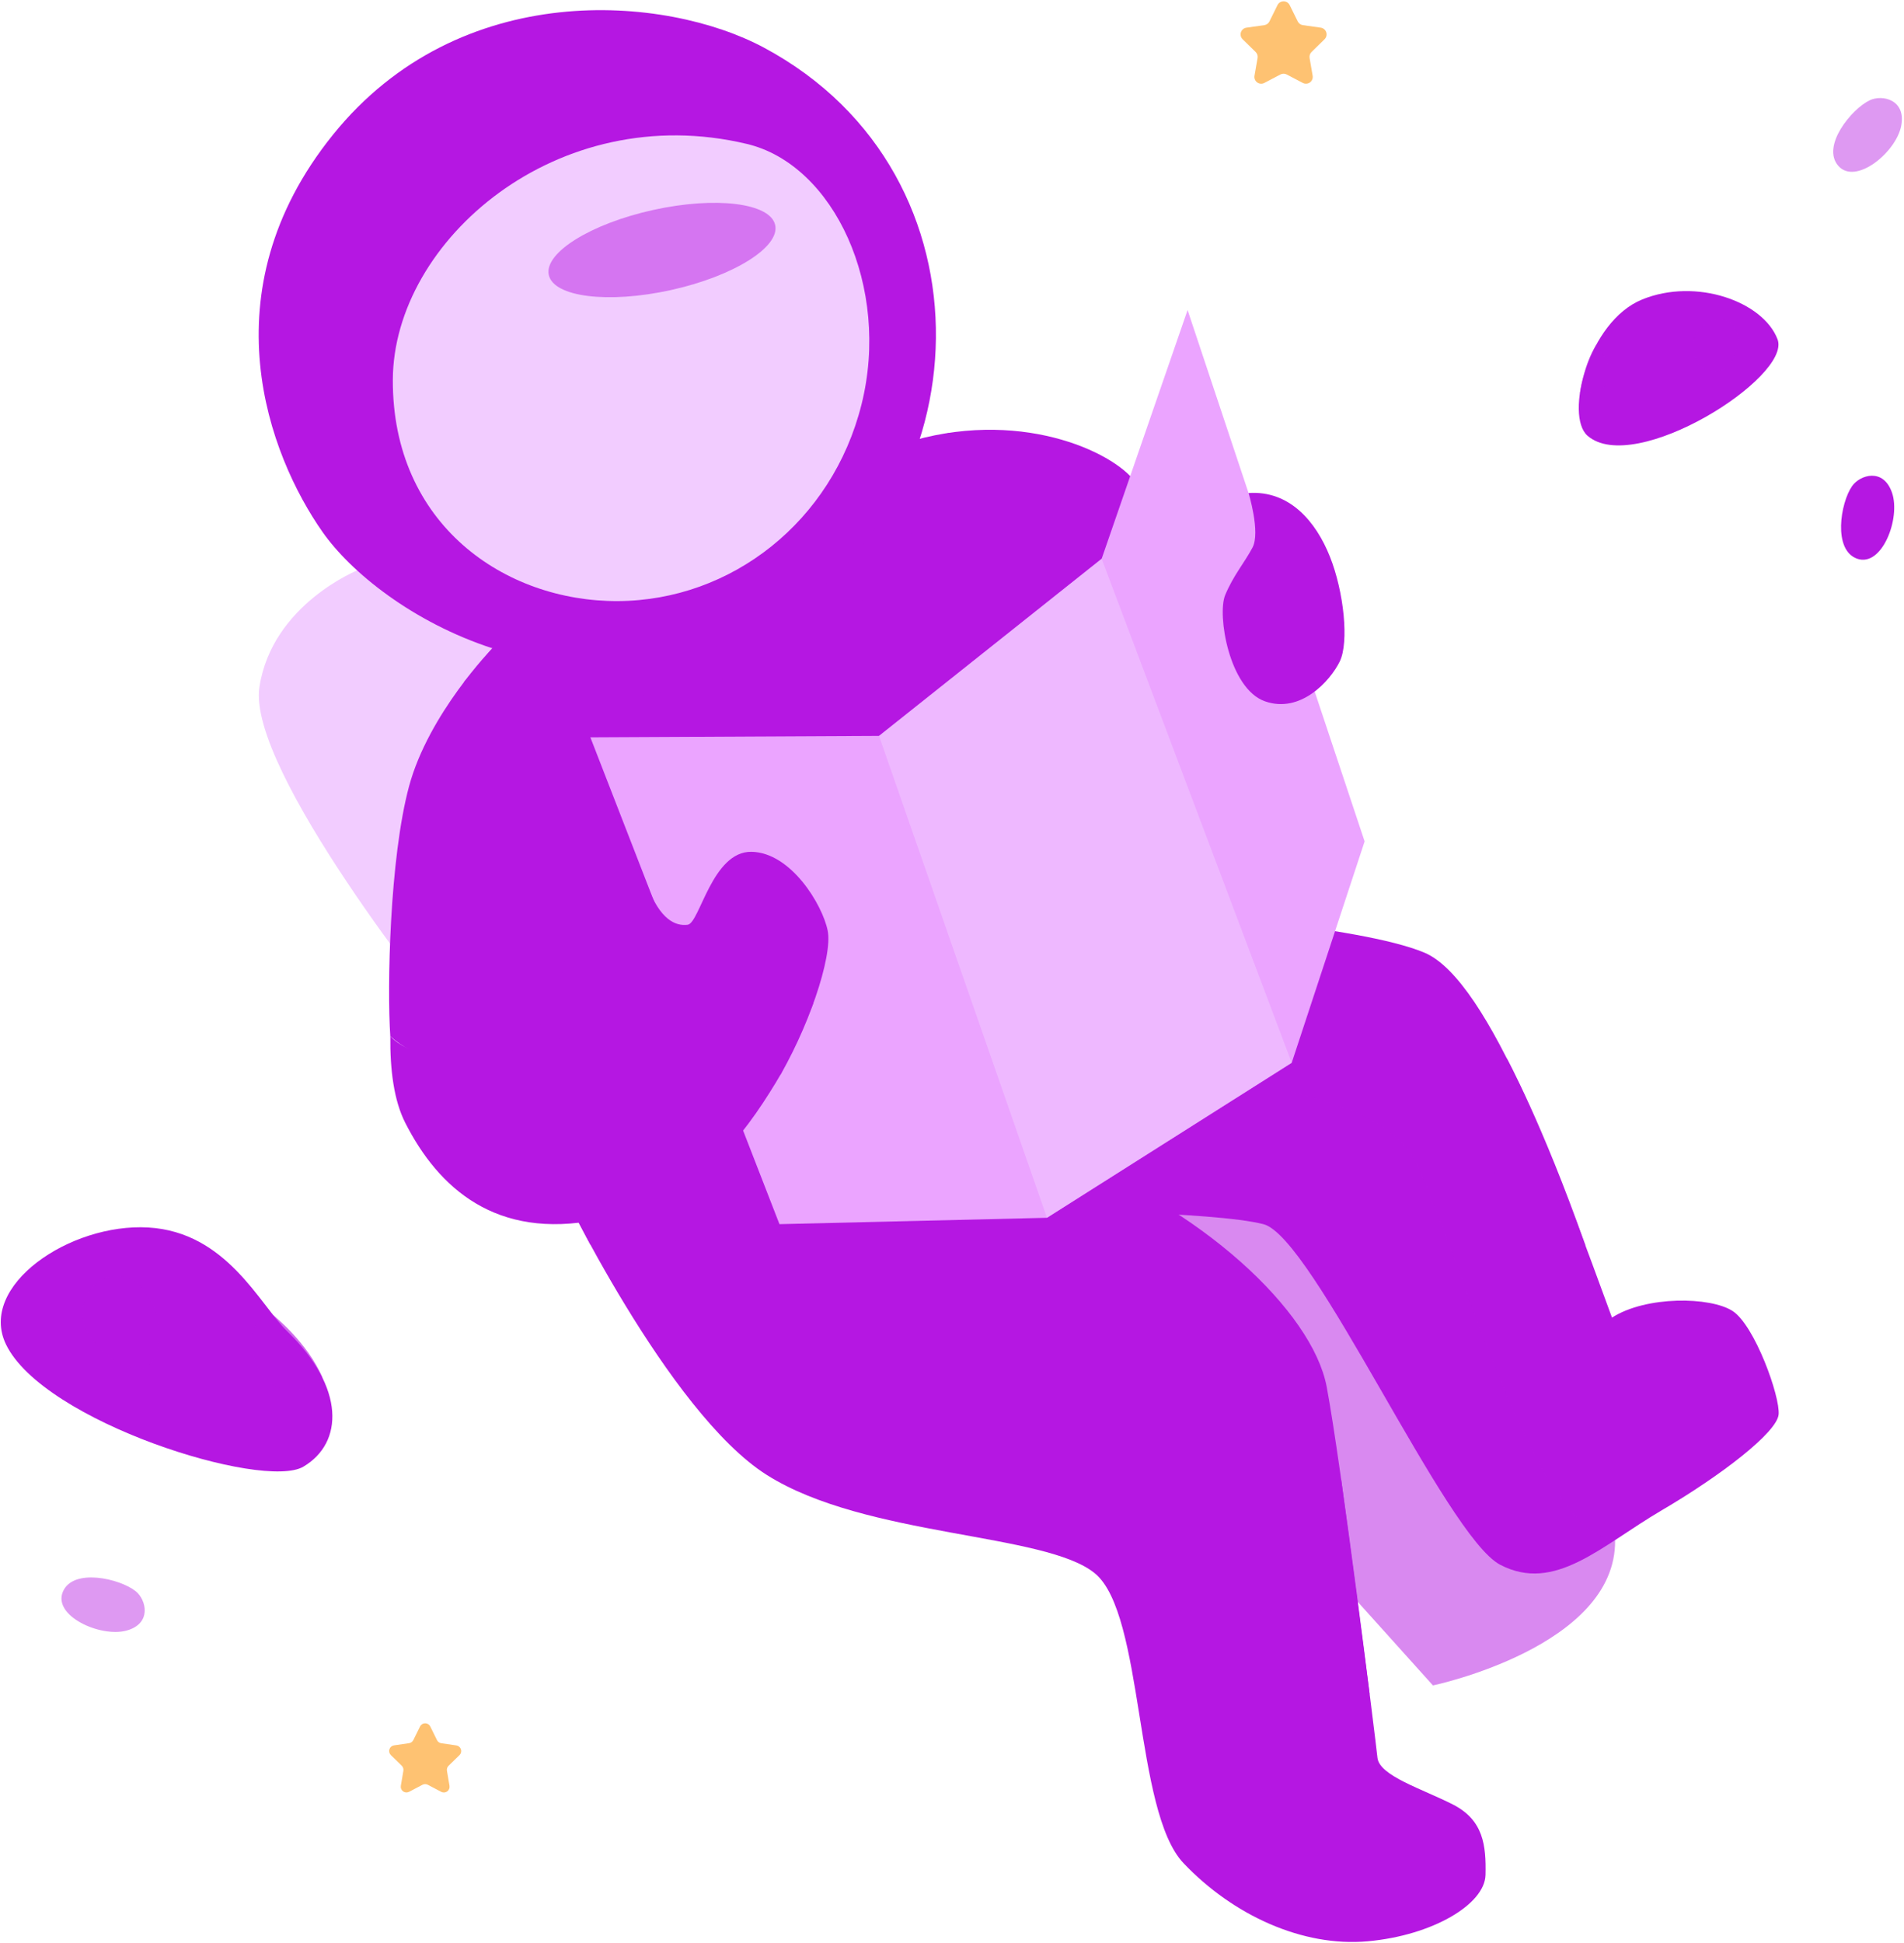 <svg width="694" height="708" viewBox="0 0 694 708" fill="none" xmlns="http://www.w3.org/2000/svg">
<path d="M130.667 207.611C130.667 207.611 99.185 220.065 94.555 250.315C89.926 280.565 161.463 369.176 161.463 369.176L382.074 250.296L312.324 127.889L130.667 207.611Z" fill="#F2CCFF"/>
<path d="M179.444 236.204C179.444 236.204 156.231 260.037 149.111 286.408C141.991 312.778 141.074 359.87 142.259 377.509C176.889 409.556 313.768 382.704 313.768 382.704L445.676 227.537C445.676 227.537 423.315 185.083 411.963 173.445C400.611 161.806 363.815 147.333 321.361 164.417C296.444 199.778 179.444 236.204 179.444 236.204Z" fill="#B517E2"/>
<g style="mix-blend-mode:multiply">
<path d="M169.083 248.528C169.083 248.528 220.296 264.963 277.944 242.694C335.593 220.426 346.037 157.704 346.037 157.704L321.333 164.426L179.444 236.204L169.083 248.528Z" fill="#B517E2"/>
</g>
<path d="M377.565 440.926C377.565 440.926 442.315 441.343 460.509 445.991C478.704 450.639 526.861 559.63 546.787 570.065C566.713 580.5 583.639 563.167 605.593 550.296C627.546 537.426 647.667 521.852 648.296 515.352C648.926 508.852 639.602 482.88 631.537 477.639C623.472 472.398 600.056 472.028 587.565 480.028C569.213 430.028 543.121 357.111 519.195 347.074C495.269 337.037 422.759 332.259 422.759 332.259L377.565 440.926Z" fill="#B517E2"/>
<g style="mix-blend-mode:multiply" opacity="0.51">
<path d="M445.676 393.204C445.676 393.204 498.398 398.972 512.963 418.593C527.528 438.213 556.389 558.269 588.695 561.111C589.213 600 522.306 614.046 522.306 614.046L361.926 435.843L445.676 393.204Z" fill="#B517E2"/>
</g>
<path d="M203.602 431.092C203.602 431.092 243.417 514.602 279.528 537.379C315.639 560.157 381.065 558.315 399.111 573.231C417.157 588.148 413.343 659.805 431.38 678.787C449.417 697.768 474.796 709.398 498.518 707.259C522.241 705.12 541.222 693.741 541.463 683.065C541.704 672.389 540.75 663.13 529.602 657.435C518.454 651.741 502.75 647 502.074 640.361C501.398 633.722 488.787 532.648 483.556 505.176C478.324 477.704 437.694 439.491 385.333 420.241C335.75 378.722 259.593 396.509 259.593 396.509L203.602 431.092Z" fill="#B517E2"/>
<g style="mix-blend-mode:multiply">
<path d="M215.185 453.435C215.185 453.435 260.88 455.769 301.917 437.741C294.074 395.982 269.88 383.648 269.88 383.648L203.602 431.093L215.185 453.435Z" fill="#B517E2"/>
</g>
<path d="M278.417 17.333C242.63 -1.824 167.63 -8.287 121.333 49.13C75.037 106.546 98.111 166.093 117.565 193.815C137.935 222.907 207.954 267.37 282.685 225.611C357.417 183.852 365.25 63.833 278.417 17.333Z" fill="#B517E2"/>
<path d="M272.259 52.444C304.046 60.037 324.694 104.639 314.019 147.343C303.343 190.046 266.565 218.759 225.287 218.991C184.009 219.222 142.963 191.037 143.185 138.333C143.407 87.685 203.232 35.963 272.259 52.444Z" fill="#F2CCFF"/>
<g style="mix-blend-mode:multiply">
<path d="M180.676 386.019C222.093 366.796 191.111 322.908 232.398 312.926C286.833 320.667 301.889 317.889 301.889 317.889C301.889 317.889 197.75 409.352 180.676 386.019Z" fill="#B517E2"/>
</g>
<path d="M215.185 268.63L284.111 445.991L381.62 443.667L470.824 387.204L497.398 306.537L432.871 112.945L401.546 203.574L320.408 268.102L215.185 268.63Z" fill="#EBA4FF"/>
<path d="M180.676 386.019C203.528 384.167 215.167 369.287 222.093 362.685C225.62 359.315 224.917 356.361 223.139 346.639C221.361 336.917 227.528 326.944 235.954 322.676C240.583 335.13 246.269 337.491 250.657 336.907C255.046 336.324 259.556 310.102 273.907 310.333C288.259 310.565 299.769 329.556 301.685 339.037C303.602 348.519 294.333 375.565 282.704 394.546C271.074 413.528 254.667 437.028 217.732 444.38C180.796 451.731 159.796 432.87 147.694 409.028C143.611 400.981 142.139 389.861 142.269 377.472C142.269 377.472 150.537 388.389 180.676 386.019Z" fill="#B517E2"/>
<path d="M455.093 179.62C455.093 179.62 459.491 193.926 456.528 199.5C453.565 205.074 449.528 209.685 446.565 216.824C443.602 223.963 447.991 250.87 461.037 255.491C474.083 260.111 484.88 248.018 488.324 241.018C491.769 234.018 489.861 215.639 484.759 202.824C479.657 190.009 470.065 178.62 455.093 179.62Z" fill="#B517E2"/>
<path d="M470.093 1.88L473.019 7.806C473.194 8.165 473.454 8.476 473.777 8.711C474.1 8.947 474.475 9.1 474.87 9.157L481.417 10.083C481.874 10.149 482.304 10.341 482.658 10.639C483.012 10.937 483.275 11.328 483.418 11.767C483.56 12.207 483.577 12.678 483.466 13.127C483.354 13.575 483.119 13.984 482.787 14.306L478.056 18.935C477.768 19.214 477.553 19.559 477.429 19.939C477.304 20.32 477.275 20.726 477.343 21.12L478.454 27.602C478.532 28.056 478.482 28.524 478.309 28.951C478.136 29.379 477.846 29.75 477.474 30.021C477.101 30.293 476.659 30.455 476.199 30.489C475.739 30.523 475.279 30.427 474.87 30.213L469.009 27.139C468.656 26.952 468.261 26.854 467.861 26.854C467.461 26.854 467.067 26.952 466.713 27.139L460.852 30.213C460.443 30.43 459.982 30.527 459.52 30.494C459.058 30.462 458.615 30.3 458.241 30.028C457.867 29.756 457.576 29.385 457.403 28.956C457.229 28.527 457.179 28.058 457.259 27.602L458.38 21.12C458.447 20.726 458.418 20.32 458.294 19.939C458.169 19.559 457.954 19.214 457.667 18.935L452.935 14.306C452.603 13.984 452.368 13.575 452.257 13.127C452.145 12.678 452.162 12.207 452.305 11.767C452.447 11.328 452.71 10.937 453.064 10.639C453.418 10.341 453.848 10.149 454.306 10.083L460.852 9.157C461.247 9.1 461.623 8.947 461.945 8.711C462.268 8.476 462.528 8.165 462.704 7.806L465.63 1.88C465.833 1.461 466.15 1.108 466.545 0.861C466.94 0.615 467.396 0.484 467.861 0.484C468.327 0.484 468.783 0.615 469.177 0.861C469.572 1.108 469.889 1.461 470.093 1.88V1.88Z" fill="#FEC272"/>
<path d="M156.833 629L159.287 633.972C159.433 634.274 159.652 634.535 159.923 634.732C160.195 634.929 160.51 635.056 160.843 635.102L166.333 635.898C166.716 635.954 167.076 636.116 167.371 636.365C167.667 636.615 167.887 636.942 168.006 637.31C168.126 637.678 168.14 638.072 168.047 638.447C167.954 638.823 167.758 639.165 167.482 639.435L163.509 643.306C163.265 643.541 163.084 643.834 162.98 644.157C162.877 644.48 162.855 644.824 162.917 645.157L163.843 650.62C163.906 651.002 163.862 651.393 163.716 651.751C163.57 652.108 163.327 652.418 163.015 652.646C162.703 652.874 162.334 653.01 161.948 653.04C161.563 653.07 161.177 652.992 160.833 652.815L155.926 650.231C155.629 650.076 155.298 649.996 154.963 649.996C154.628 649.996 154.297 650.076 154 650.231L149.111 652.796C148.768 652.977 148.381 653.058 147.994 653.03C147.607 653.002 147.236 652.866 146.923 652.637C146.609 652.408 146.366 652.097 146.221 651.737C146.076 651.377 146.035 650.984 146.102 650.602L147.028 645.139C147.085 644.805 147.06 644.461 146.955 644.139C146.851 643.816 146.669 643.524 146.426 643.287L142.463 639.417C142.186 639.147 141.99 638.804 141.898 638.429C141.805 638.053 141.819 637.659 141.939 637.291C142.058 636.924 142.278 636.596 142.573 636.347C142.869 636.097 143.228 635.936 143.611 635.88L149.093 635.083C149.426 635.037 149.742 634.909 150.015 634.713C150.288 634.516 150.508 634.255 150.658 633.954L153.111 628.981C153.284 628.635 153.55 628.343 153.88 628.14C154.21 627.937 154.591 627.83 154.978 627.832C155.366 627.834 155.745 627.944 156.073 628.151C156.401 628.357 156.664 628.651 156.833 629V629Z" fill="#FEC272"/>
<g style="mix-blend-mode:soft-light" opacity="0.48">
<path d="M244.512 105.684C267.3 100.661 284.332 90.055 282.555 81.995C280.779 73.935 260.866 71.473 238.079 76.495C215.292 81.518 198.26 92.124 200.036 100.184C201.813 108.244 221.725 110.706 244.512 105.684Z" fill="#B517E2"/>
</g>
<g style="mix-blend-mode:multiply">
<path d="M296.407 365.63C296.407 365.63 270.194 342.204 265.444 342.204C260.694 342.204 248.046 360.722 250.898 365.63C253.75 370.537 268.398 386.611 284.481 391.556C289.694 381.611 296.407 365.63 296.407 365.63Z" fill="#B517E2"/>
</g>
<g style="mix-blend-mode:multiply" opacity="0.5">
<path d="M320.407 268.102L381.62 443.667L470.824 387.204L401.546 203.574L320.407 268.102Z" fill="#F2CCFF"/>
</g>
<g style="mix-blend-mode:multiply">
<path d="M488.806 538.713C479.631 546.314 469.32 552.429 458.25 556.833C447.87 560.833 444.361 569.018 447.5 584.037C450.639 599.055 452.398 622.472 458.88 628.639C465.361 634.805 487.657 631.528 499.213 617.194C495.593 588.954 488.806 538.713 488.806 538.713Z" fill="#B517E2"/>
</g>
<g style="mix-blend-mode:multiply">
<path d="M549.222 385.593C549.222 385.593 536.259 391.241 537.491 400.25C538.722 409.259 551.963 452.806 557.185 456.731C562.407 460.657 577.861 453.694 577.861 453.694C561.991 408.731 549.222 385.593 549.222 385.593Z" fill="#B517E2"/>
</g>
<path d="M2.185 489.796C-8.12 468.426 25.463 445.556 54.037 447.204C82.611 448.852 94.62 475.232 104.741 485.074C125.88 505.611 125.213 525.704 110.574 534.343C95.935 542.982 15.824 518.065 2.185 489.796Z" fill="#B517E2"/>
<path d="M578.63 158.731C570.296 151.435 578.871 117.139 598.556 109.111C618.241 101.083 642.685 109.861 647.908 123.62C653.13 137.38 595.713 173.676 578.63 158.731Z" fill="#B517E2"/>
<path d="M675.092 177.083C670.824 183.167 667.981 200.491 676.991 203.574C686 206.657 692.815 188.833 689.648 179.556C686.481 170.278 677.944 173.018 675.092 177.083Z" fill="#B517E2"/>
<path opacity="0.44" d="M681.574 36.5C674.852 39.667 663.769 53.278 670.065 60.435C676.361 67.593 691.111 55.5 692.972 45.88C694.833 36.259 686.065 34.389 681.574 36.5Z" fill="#B517E2"/>
<path opacity="0.44" d="M49.463 579.713C43.648 575.083 26.546 571.148 22.898 579.954C19.25 588.759 36.62 596.62 46.046 594.083C55.472 591.546 53.333 582.806 49.463 579.713Z" fill="#B517E2"/>
<g style="mix-blend-mode:multiply" opacity="0.64">
<path d="M99.676 479.213C89.333 481.157 91 490.407 94.315 498.787C97.63 507.167 109.296 509.555 117.528 501.898C112.185 489.185 99.676 479.213 99.676 479.213Z" fill="#B517E2"/>
</g>
<g style="mix-blend-mode:multiply" opacity="0.64">
<path d="M40.222 465.259C32.815 466.083 26.778 476.806 32 485.5C37.222 494.195 47.176 500.528 52.87 498.158C58.565 495.787 59.519 482.972 55.407 474.75C51.296 466.528 47.343 464.463 40.222 465.259Z" fill="#B517E2"/>
</g>
<g style="mix-blend-mode:multiply" opacity="0.64">
<path d="M624.796 116.5C620.732 117.796 616.611 122.194 616.972 126.944C617.333 131.694 621.482 135.843 625.982 135.278C630.482 134.713 634.315 127.444 633.389 122.222C632.463 117 627.898 115.519 624.796 116.5Z" fill="#B517E2"/>
</g>
<g style="mix-blend-mode:multiply" opacity="0.64">
<path d="M581.75 125.759C581.75 125.759 587.306 131.315 586.38 137.62C585.454 143.926 575.88 143.343 575.88 143.343C575.88 143.343 577.306 132.593 581.75 125.759Z" fill="#B517E2"/>
</g>
</svg>
